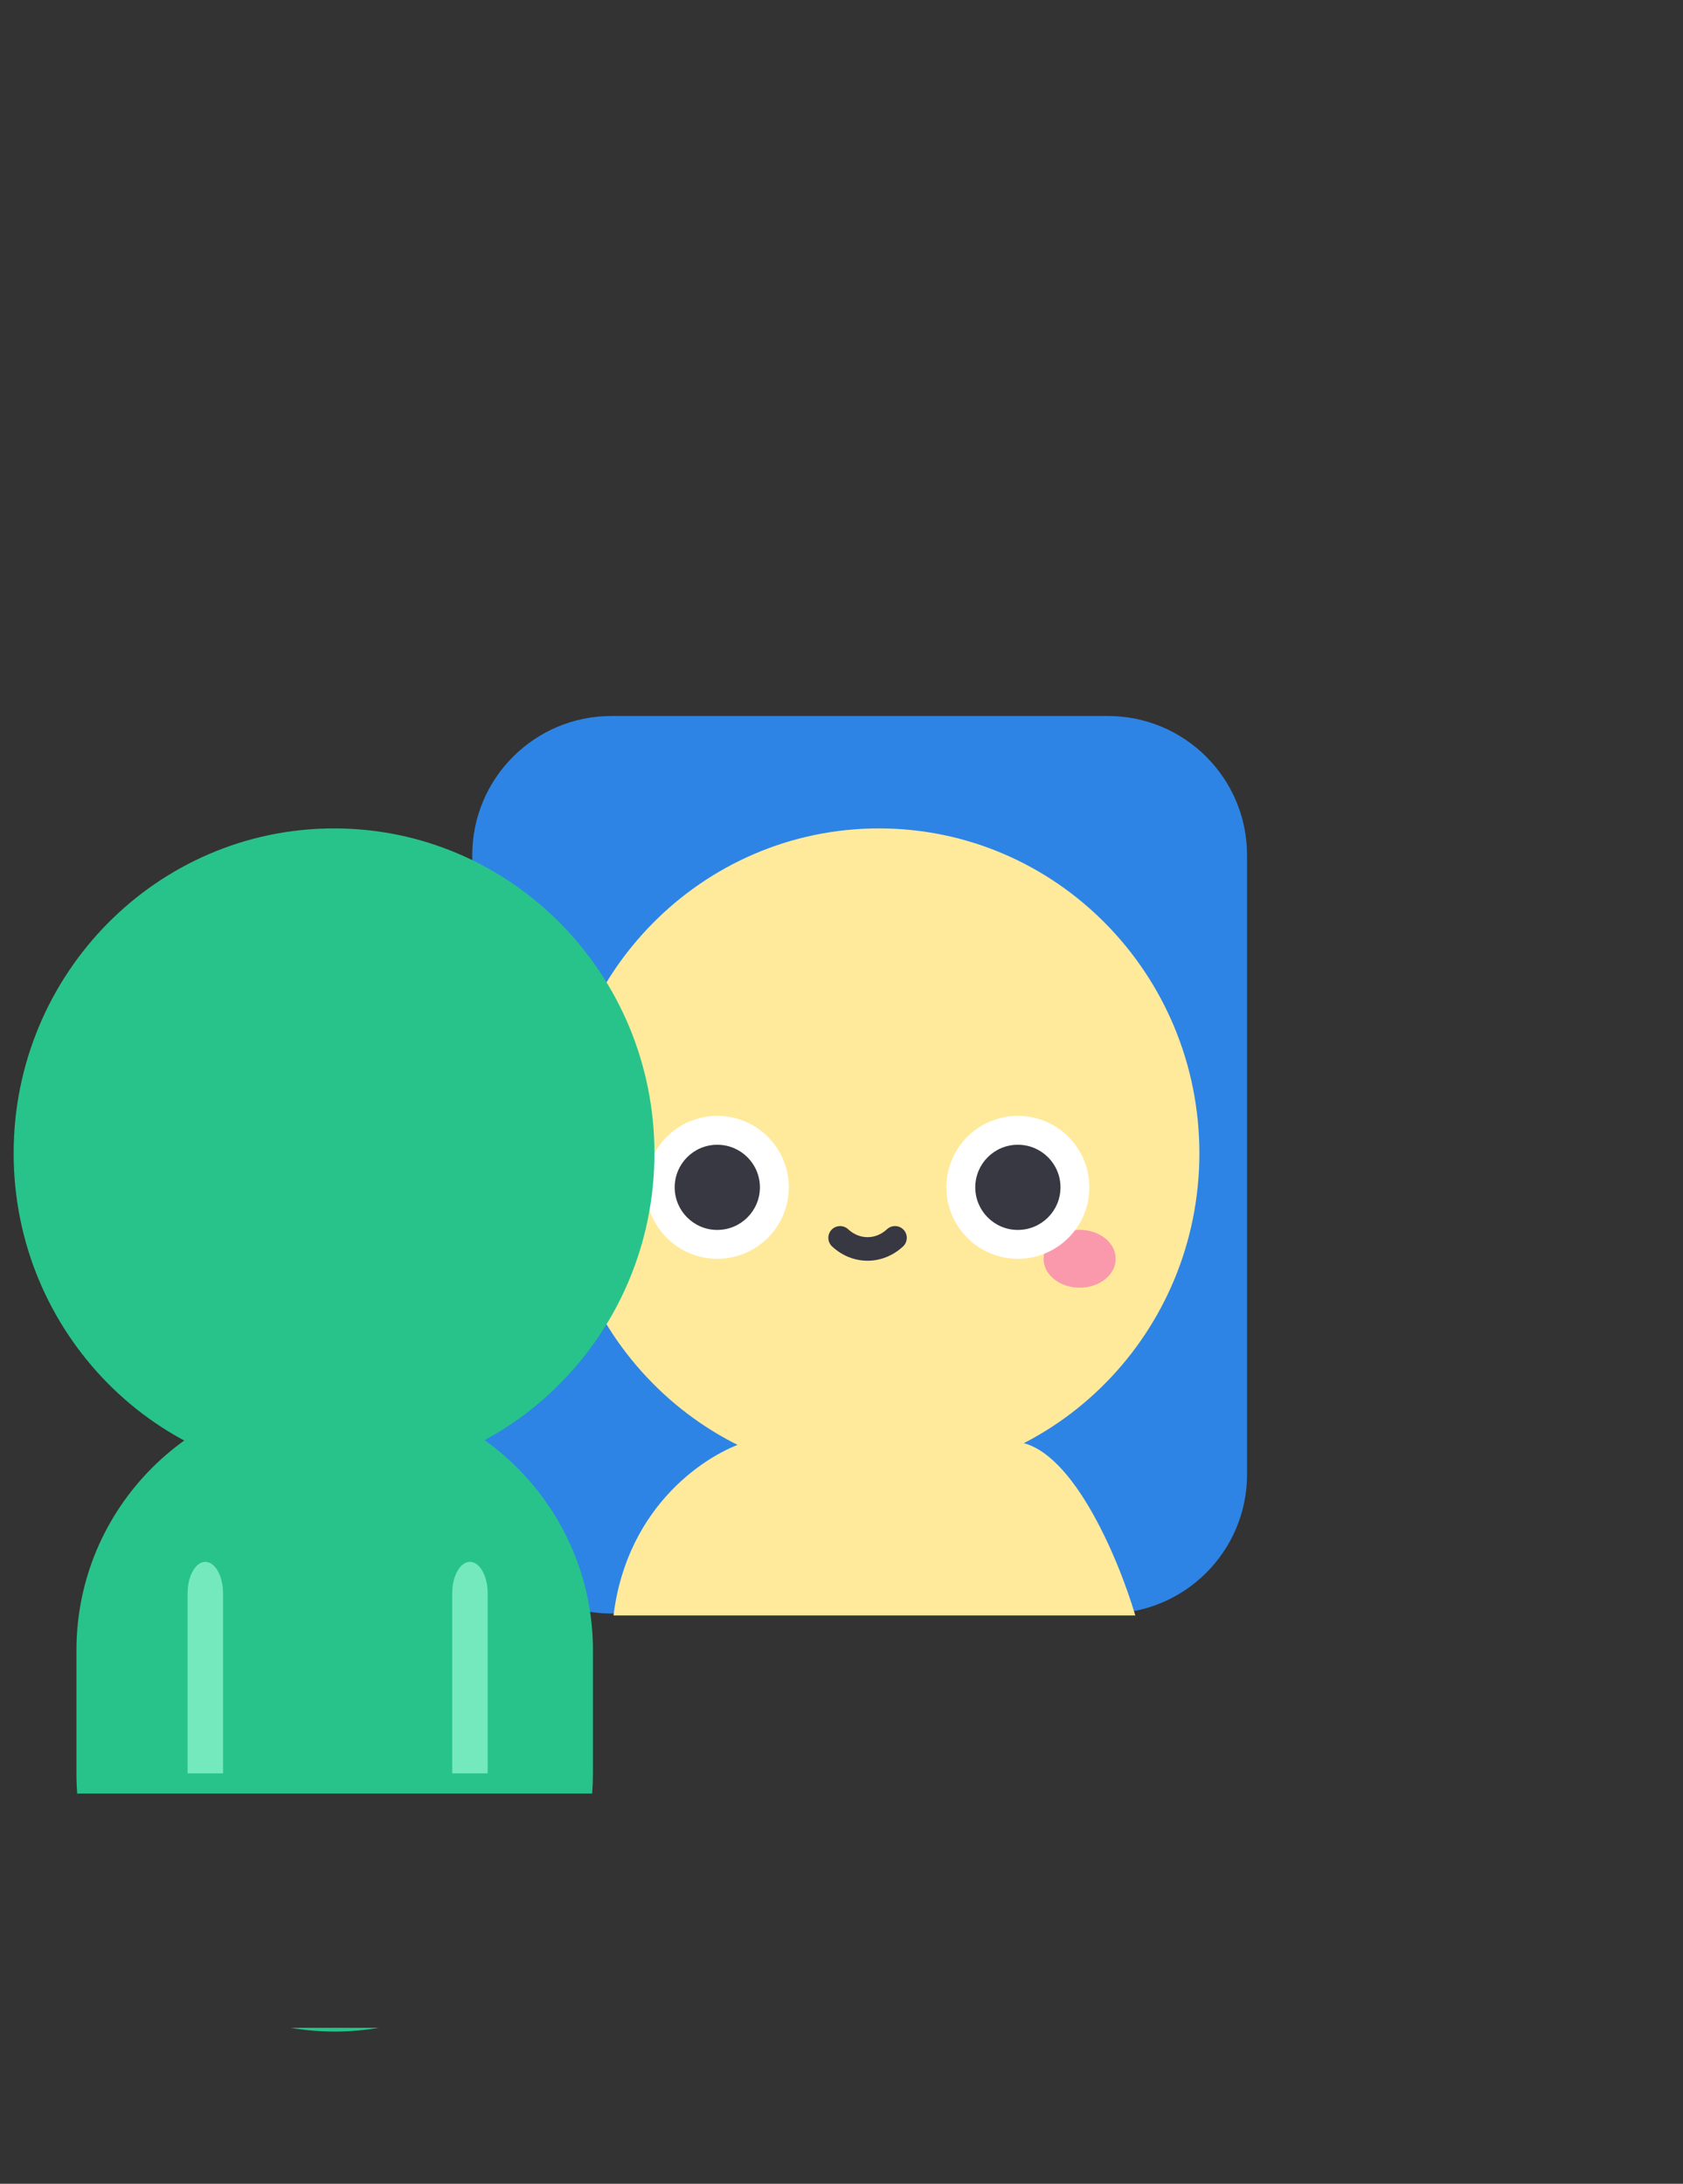 <svg xmlns="http://www.w3.org/2000/svg" xmlns:xlink="http://www.w3.org/1999/xlink" width="94" height="122" viewBox="0 0 94 122">
    <rect x="0" y="0" width="94" height="122" fill="#333333" stroke="none"/>
    <defs>
        <path id="2u6ypeht4a" d="M0 0L94 0 94 122 0 122z"/>
    </defs>
    <g fill="none" fill-rule="evenodd">
        <g>
            <mask id="5oypgshvhb" fill="#fff">
                <use xlink:href="#2u6ypeht4a"/>
            </mask>
            <use fill="#FFF" fill-opacity="0" xlink:href="#2u6ypeht4a"/>
            <g mask="url(#5oypgshvhb)">
                <g>
                    <path fill="#2D84E5" d="M34.15 0h27.727c4.293 0 7.773 3.48 7.773 7.774v34.595c0 4.293-3.48 7.773-7.773 7.773H34.15c-4.293 0-7.773-3.48-7.773-7.773V7.774C26.377 3.48 29.857 0 34.15 0z" transform="translate(0 40)"/>
                    <g>
                        <path fill="#FFEA9B" d="M17.895 36.301c9.883 0 17.895-8.126 17.895-18.15C35.79 8.126 27.778 0 17.895 0S0 8.126 0 18.15c0 10.025 8.012 18.151 17.895 18.151z" transform="translate(0 40) matrix(-1 0 0 1 66.989 6.28)"/>
                        <path fill="#FFEA9B" d="M10.459 34.256h14.81c2.166.648 6.69 3.497 7.454 9.715H3.579c.956-3.238 3.67-9.715 6.88-9.715z" transform="translate(0 40) matrix(-1 0 0 1 66.989 6.28)"/>
                        <g fill-rule="nonzero">
                            <path fill="#FB99AC" d="M2.014 9.6C.902 9.6 0 8.877 0 7.983c0-.893.902-1.618 2.014-1.618 1.112 0 2.014.725 2.014 1.618 0 .894-.902 1.617-2.014 1.617z" transform="translate(0 40) matrix(-1 0 0 1 66.989 6.28) translate(4.674 16.06)"/>
                            <path fill="#FFF" d="M5.465 7.983c-2.205 0-3.992-1.787-3.992-3.991C1.473 1.787 3.26 0 5.465 0c2.204 0 3.991 1.787 3.991 3.992 0 2.204-1.787 3.991-3.991 3.991zM22.252 7.983c-2.205 0-3.992-1.787-3.992-3.991C18.26 1.787 20.047 0 22.252 0c2.204 0 3.991 1.787 3.991 3.992 0 2.204-1.787 3.991-3.991 3.991z" transform="translate(0 40) matrix(-1 0 0 1 66.989 6.28) translate(4.674 16.06)"/>
                            <path fill="#383842" d="M5.464 6.371c-1.314 0-2.38-1.065-2.38-2.38 0-1.312 1.066-2.378 2.38-2.378 1.315-.001 2.38 1.064 2.38 2.379 0 1.314-1.065 2.38-2.38 2.38zM22.252 6.371c-1.314 0-2.38-1.065-2.38-2.38 0-1.312 1.066-2.378 2.38-2.378 1.315-.001 2.38 1.064 2.38 2.379 0 1.314-1.065 2.38-2.38 2.38zM11.88 7.296c-.267-.246-.282-.663-.037-.93.248-.266.664-.282.93-.034.64.593 1.533.593 2.172 0 .266-.246.682-.23.93.034.247.267.23.682-.035.93-.574.533-1.278.797-1.981.797-.703 0-1.406-.266-1.98-.797z" transform="translate(0 40) matrix(-1 0 0 1 66.989 6.28) translate(4.674 16.06)"/>
                        </g>
                    </g>
                    <g>
                        <path fill="#28C38A" d="M17.931 67.216c-.838 0-1.66-.071-2.46-.209h4.92c-.8.138-1.621.21-2.46.21zm0-35.718c7.967 0 14.425 6.458 14.425 14.425v6.869c0 .38-.015.756-.044 1.128H3.56v.126c-.035-.413-.053-.832-.053-1.254v-6.87c0-7.966 6.458-14.424 14.424-14.424z" transform="translate(0 40) translate(.762 6.28)"/>
                        <g fill="#75E9BE" fill-rule="nonzero">
                            <path d="M0 1.757C0 .787.443 0 .99 0c.546 0 .99.787.99 1.757v10.059H0V1.757zM16.76 1.757c0-.97-.444-1.757-.99-1.757-.547 0-.99.787-.99 1.757v10.059h1.98V1.757z" transform="translate(0 40) translate(.762 6.28) translate(9.716 40.976)"/>
                        </g>
                        <path fill="#28C38A" d="M17.895 36.301c9.883 0 17.895-8.126 17.895-18.15C35.79 8.126 27.778 0 17.895 0S0 8.126 0 18.15c0 10.025 8.012 18.151 17.895 18.151z" transform="translate(0 40) translate(.762 6.28)"/>
                    </g>
                </g>
            </g>
        </g>
    </g>
</svg>
